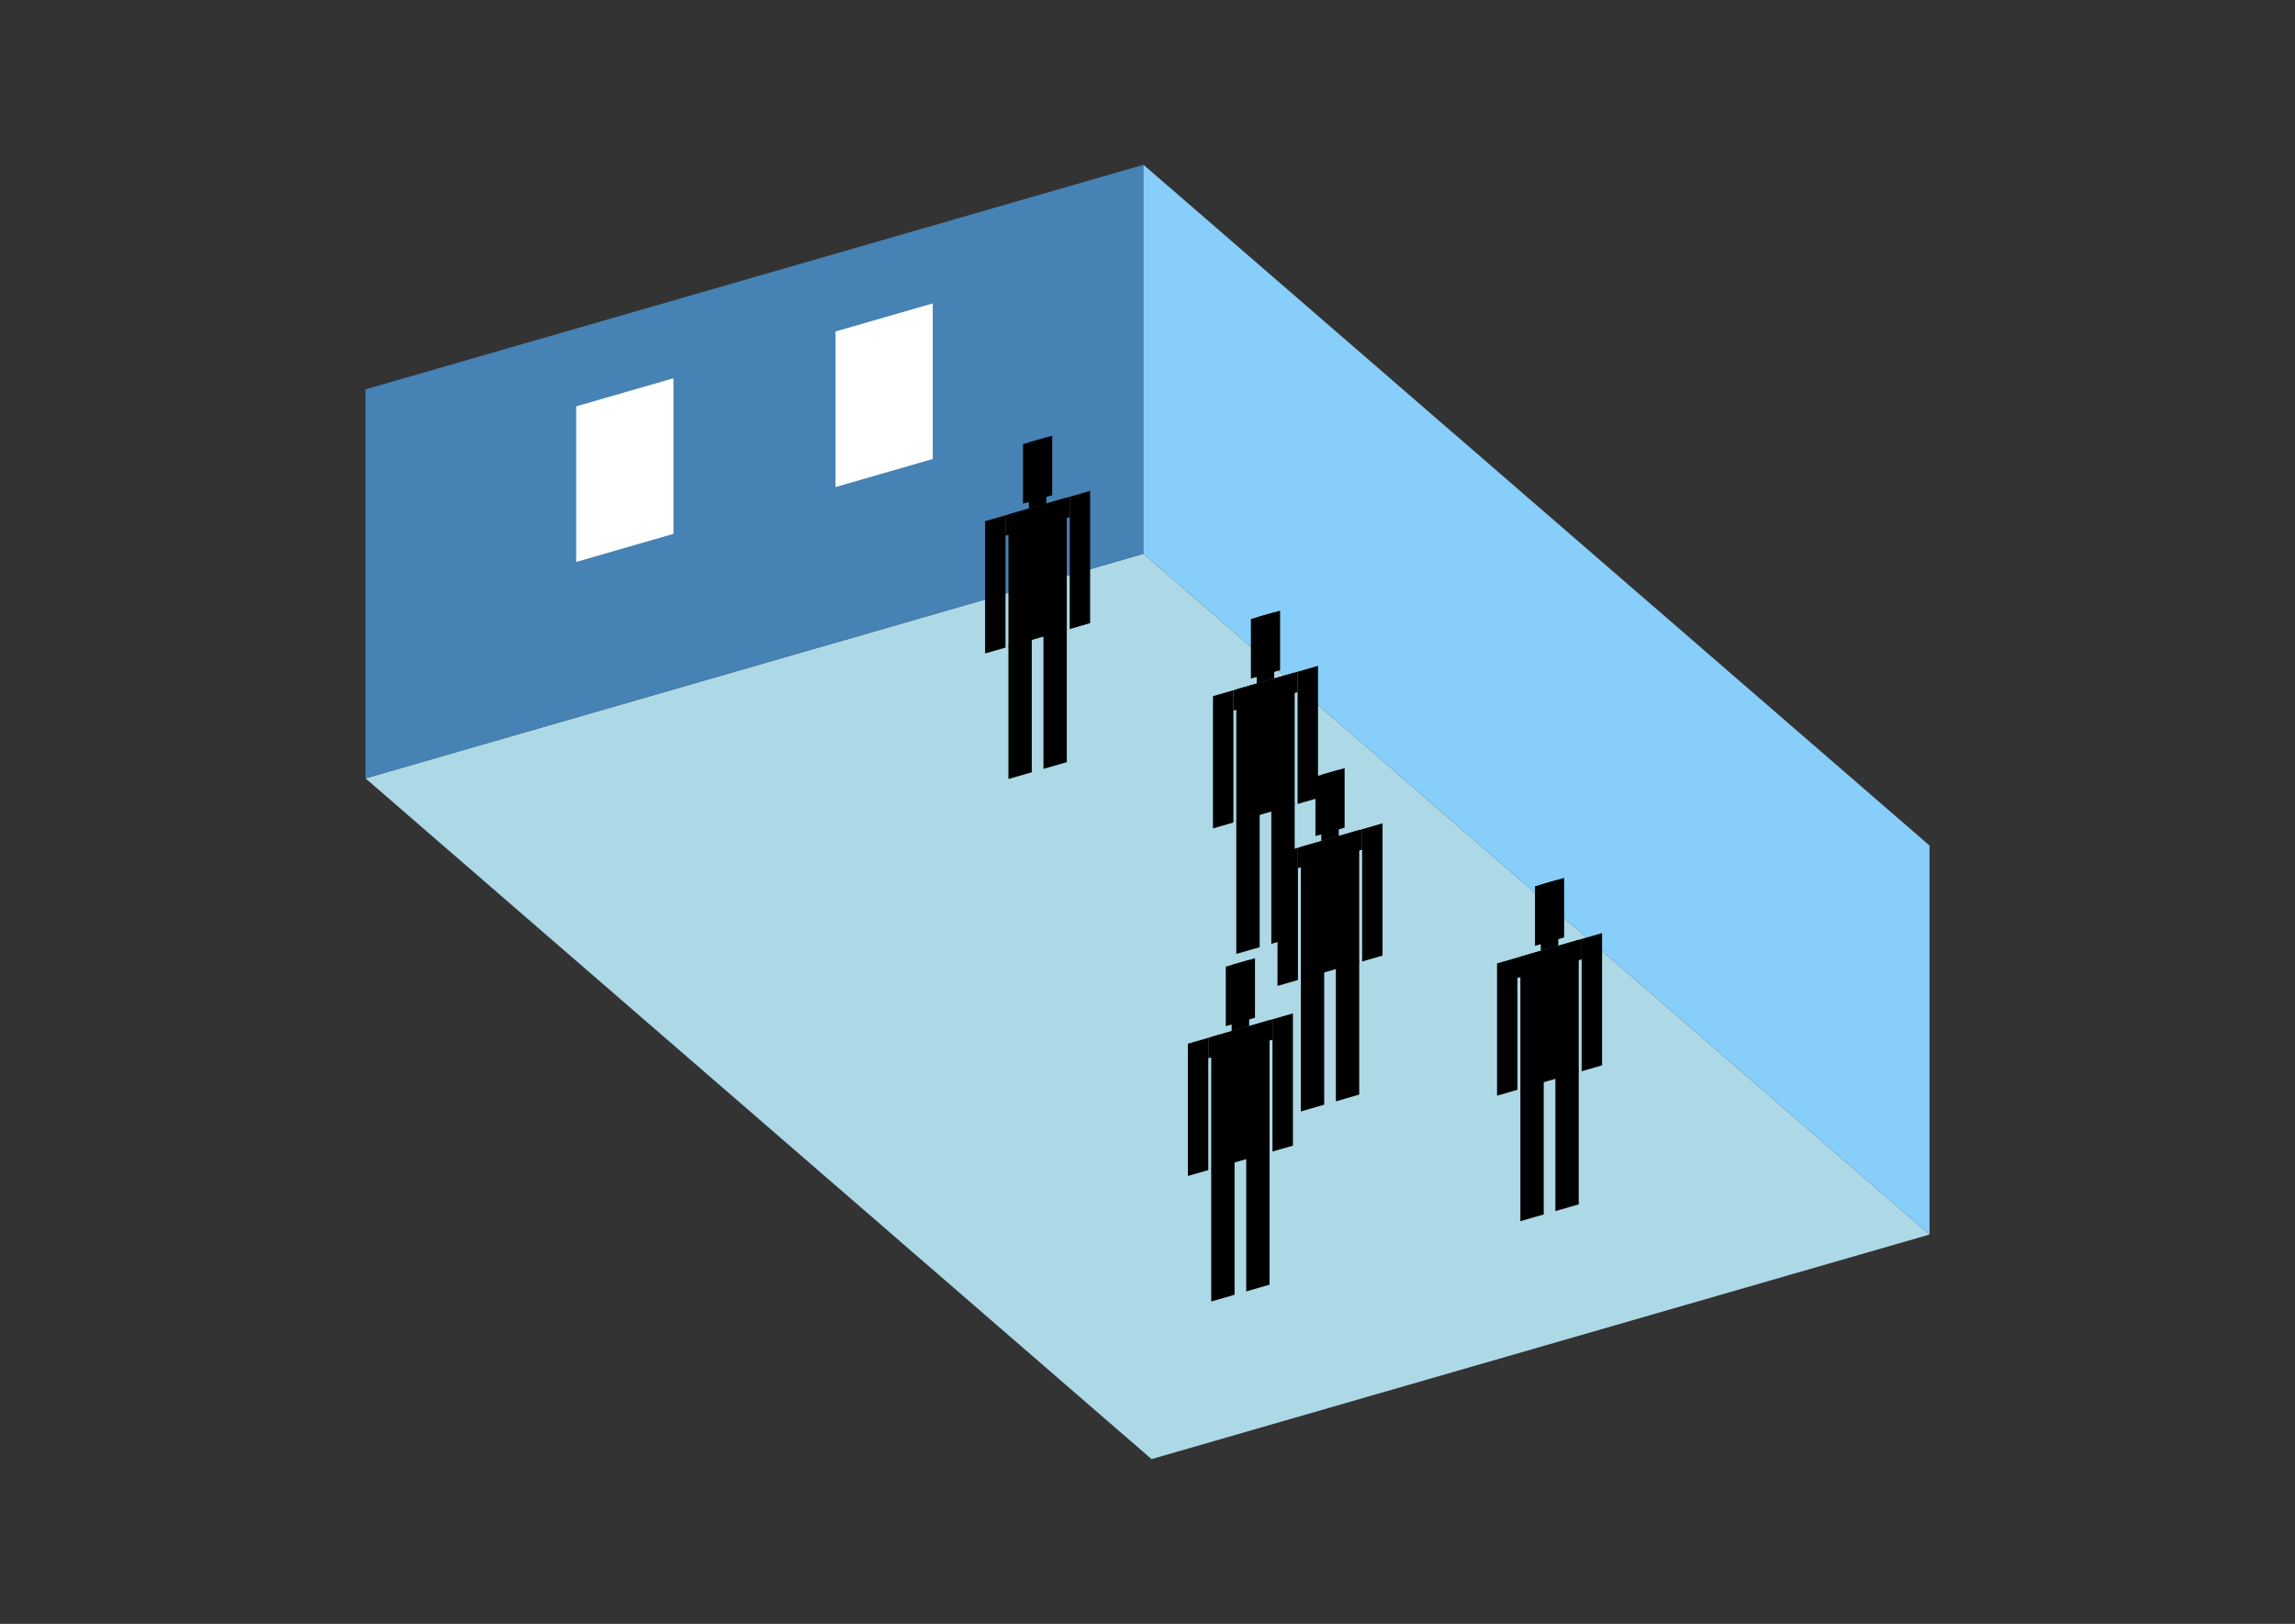<?xml version="1.0" encoding="UTF-8"?>
<svg
  xmlns="http://www.w3.org/2000/svg"
  width="848"
  height="600"
  style="background-color:white"
>
  <rect width="100%" height="100%" fill="#333333" stroke="none"/>
  <polygon fill="lightblue" points="425.489,539.12 135.05,287.593 422.511,204.61 712.95,456.138" />
  <polygon fill="steelblue" points="135.05,287.593 135.05,143.862 422.511,60.88 422.511,204.61" />
  <polygon fill="lightskyblue" points="712.95,456.138 712.95,312.407 422.511,60.88 422.511,204.61" />
  <polygon fill="white" points="212.904,207.626 212.904,150.134 248.837,139.761 248.837,197.253" />
  <polygon fill="white" points="308.724,179.965 308.724,122.473 344.657,112.1 344.657,169.592" />
  <polygon fill="hsl(288.0,50.0%,73.075%)" points="372.618,287.822 372.618,238.465 381.242,235.976 381.242,285.333" />
  <polygon fill="hsl(288.0,50.0%,73.075%)" points="394.177,281.598 394.177,232.242 385.553,234.731 385.553,284.088" />
  <polygon fill="hsl(288.0,50.0%,73.075%)" points="363.994,241.443 363.994,192.575 371.54,190.397 371.54,239.265" />
  <polygon fill="hsl(288.0,50.0%,73.075%)" points="395.255,232.419 395.255,183.551 402.801,181.372 402.801,230.241" />
  <polygon fill="hsl(288.0,50.0%,73.075%)" points="371.54,197.943 371.54,190.397 395.255,183.551 395.255,191.097" />
  <polygon fill="hsl(288.0,50.0%,73.075%)" points="372.618,238.954 372.618,190.086 394.177,183.862 394.177,232.73" />
  <polygon fill="hsl(288.0,50.0%,73.075%)" points="378.008,186.086 378.008,164.096 388.787,160.984 388.787,182.974" />
  <polygon fill="hsl(288.0,50.0%,73.075%)" points="380.164,187.907 380.164,163.473 386.631,161.606 386.631,186.04" />
  <polygon fill="hsl(288.0,50.0%,59.814%)" points="456.819,352.459 456.819,303.102 465.442,300.613 465.442,349.97" />
  <polygon fill="hsl(288.0,50.0%,59.814%)" points="478.378,346.235 478.378,296.878 469.754,299.368 469.754,348.725" />
  <polygon fill="hsl(288.0,50.0%,59.814%)" points="448.195,306.08 448.195,257.212 455.741,255.034 455.741,303.902" />
  <polygon fill="hsl(288.0,50.0%,59.814%)" points="479.456,297.056 479.456,248.188 487.002,246.009 487.002,294.878" />
  <polygon fill="hsl(288.0,50.0%,59.814%)" points="455.741,262.58 455.741,255.034 479.456,248.188 479.456,255.734" />
  <polygon fill="hsl(288.0,50.0%,59.814%)" points="456.819,303.591 456.819,254.723 478.378,248.499 478.378,297.367" />
  <polygon fill="hsl(288.0,50.0%,59.814%)" points="462.208,250.723 462.208,228.733 472.988,225.621 472.988,247.611" />
  <polygon fill="hsl(288.0,50.0%,59.814%)" points="464.364,252.544 464.364,228.11 470.832,226.243 470.832,250.677" />
  <polygon fill="hsl(288.0,50.0%,50.111%)" points="480.665,410.655 480.665,361.298 489.289,358.809 489.289,408.165" />
  <polygon fill="hsl(288.0,50.0%,50.111%)" points="502.225,404.431 502.225,355.074 493.601,357.564 493.601,406.921" />
  <polygon fill="hsl(288.0,50.0%,50.111%)" points="472.041,364.276 472.041,315.408 479.587,313.23 479.587,362.098" />
  <polygon fill="hsl(288.0,50.0%,50.111%)" points="503.303,355.252 503.303,306.384 510.848,304.205 510.848,353.074" />
  <polygon fill="hsl(288.0,50.0%,50.111%)" points="479.587,320.775 479.587,313.23 503.303,306.384 503.303,313.929" />
  <polygon fill="hsl(288.0,50.0%,50.111%)" points="480.665,361.787 480.665,312.918 502.225,306.695 502.225,355.563" />
  <polygon fill="hsl(288.0,50.0%,50.111%)" points="486.055,308.919 486.055,286.928 496.835,283.817 496.835,305.807" />
  <polygon fill="hsl(288.0,50.0%,50.111%)" points="488.211,310.74 488.211,286.306 494.679,284.439 494.679,308.873" />
  <polygon fill="hsl(288.0,50.0%,41.066%)" points="447.544,480.885 447.544,431.528 456.168,429.038 456.168,478.395" />
  <polygon fill="hsl(288.0,50.0%,41.066%)" points="469.103,474.661 469.103,425.304 460.48,427.793 460.48,477.15" />
  <polygon fill="hsl(288.0,50.0%,41.066%)" points="438.92,434.506 438.92,385.637 446.466,383.459 446.466,432.327" />
  <polygon fill="hsl(288.0,50.0%,41.066%)" points="470.181,425.481 470.181,376.613 477.727,374.435 477.727,423.303" />
  <polygon fill="hsl(288.0,50.0%,41.066%)" points="446.466,391.005 446.466,383.459 470.181,376.613 470.181,384.159" />
  <polygon fill="hsl(288.0,50.0%,41.066%)" points="447.544,432.016 447.544,383.148 469.103,376.924 469.103,425.793" />
  <polygon fill="hsl(288.0,50.0%,41.066%)" points="452.934,379.149 452.934,357.158 463.713,354.046 463.713,376.037" />
  <polygon fill="hsl(288.0,50.0%,41.066%)" points="455.09,380.97 455.09,356.536 461.558,354.668 461.558,379.103" />
  <polygon fill="hsl(288.0,50.0%,40.574%)" points="561.778,451.211 561.778,401.854 570.402,399.365 570.402,448.722" />
  <polygon fill="hsl(288.0,50.0%,40.574%)" points="583.338,444.987 583.338,395.63 574.714,398.12 574.714,447.477" />
  <polygon fill="hsl(288.0,50.0%,40.574%)" points="553.154,404.832 553.154,355.964 560.7,353.786 560.7,402.654" />
  <polygon fill="hsl(288.0,50.0%,40.574%)" points="584.416,395.808 584.416,346.94 591.961,344.761 591.961,393.63" />
  <polygon fill="hsl(288.0,50.0%,40.574%)" points="560.7,361.332 560.7,353.786 584.416,346.94 584.416,354.486" />
  <polygon fill="hsl(288.0,50.0%,40.574%)" points="561.778,402.343 561.778,353.475 583.338,347.251 583.338,396.119" />
  <polygon fill="hsl(288.0,50.0%,40.574%)" points="567.168,349.475 567.168,327.485 577.948,324.373 577.948,346.363" />
  <polygon fill="hsl(288.0,50.0%,40.574%)" points="569.324,351.296 569.324,326.862 575.792,324.995 575.792,349.429" />
</svg>
